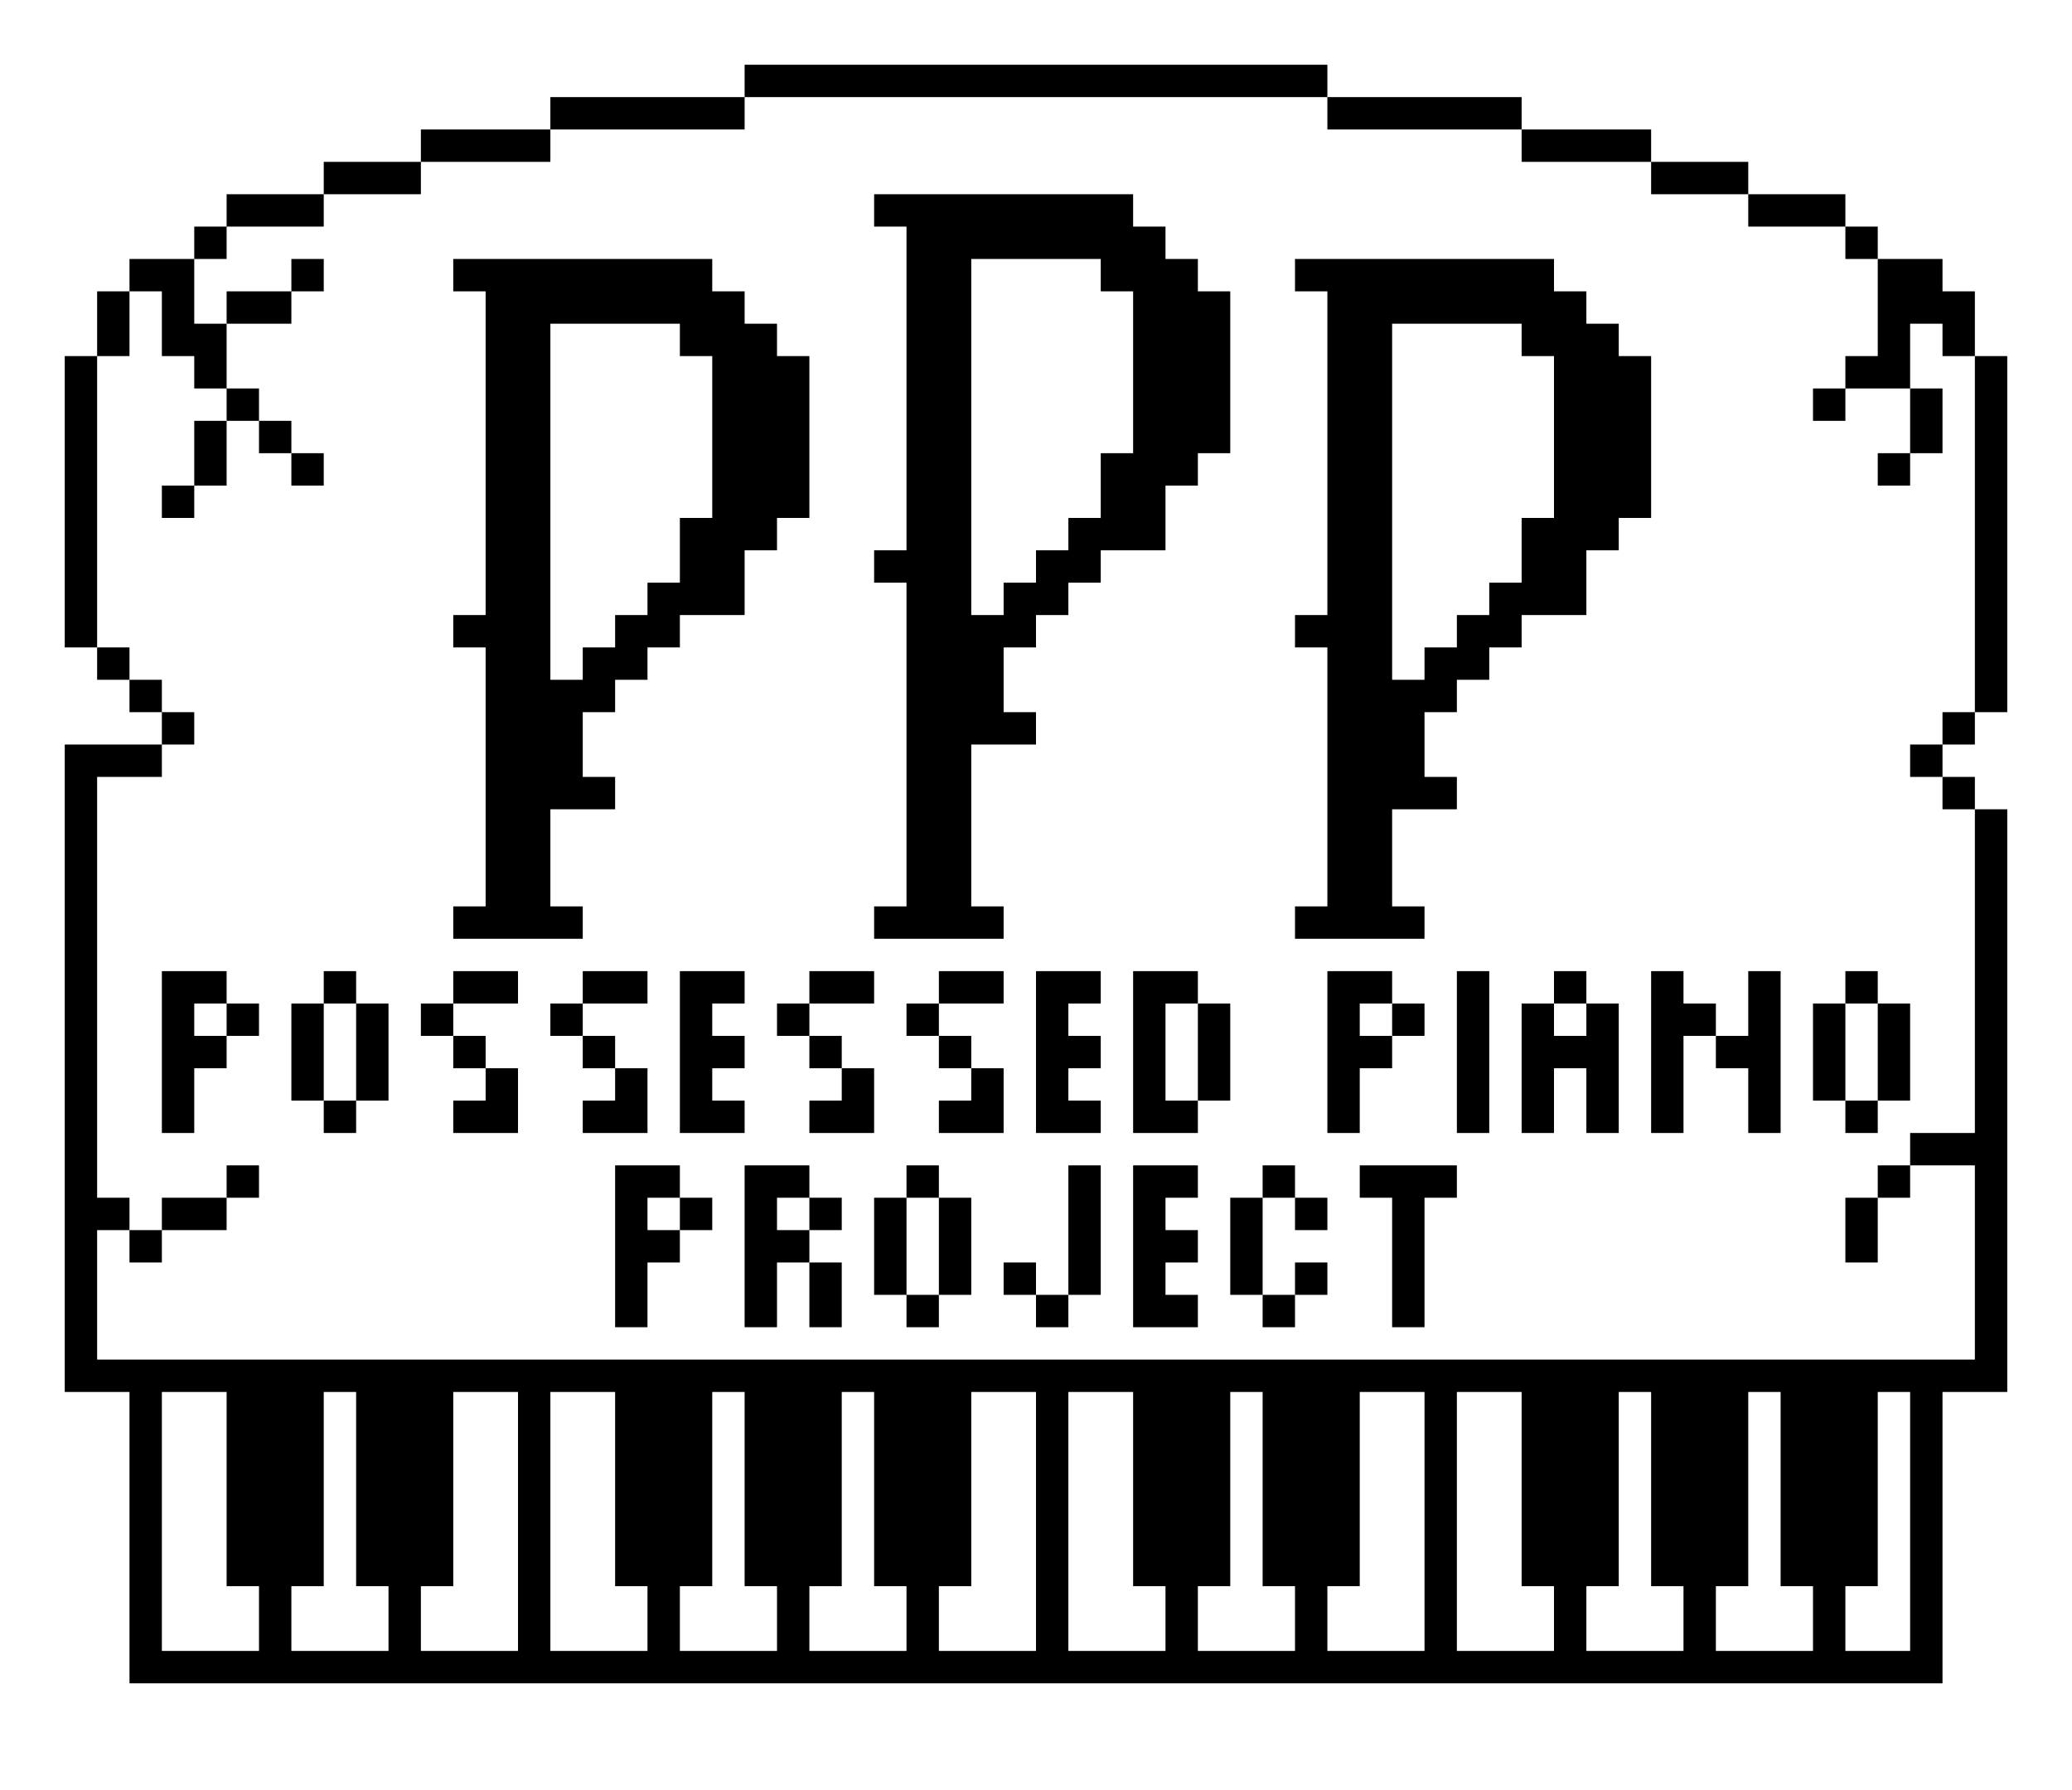 <?xml version="1.0" standalone="no"?>

<!DOCTYPE svg PUBLIC "-//W3C//DTD SVG 20010904//EN"

 "http://www.w3.org/TR/2001/REC-SVG-20010904/DTD/svg10.dtd">

<svg version="1.0" xmlns="http://www.w3.org/2000/svg"

 width="640pt" height="553pt" viewBox="0 0 640 553"

 preserveAspectRatio="xMidYMid meet">

<path fill="#000000" stroke="none" d="
M40 475

L40 430

L30 430

L20 430

L20 330

L20 230

L35 230

L50 230

L50 225

L50 220

L45 220

L40 220

L40 215

L40 210

L35 210

L30 210

L30 205

L30 200

L25 200

L20 200

L20 155

L20 110

L25 110

L30 110

L30 100

L30 90

L35 90

L40 90

L40 85

L40 80

L50 80

L60 80

L60 75

L60 70

L65 70

L70 70

L70 65

L70 60

L85 60

L100 60

L100 55

L100 50

L115 50

L130 50

L130 45

L130 40

L150 40

L170 40

L170 35

L170 30

L200 30

L230 30

L230 25

L230 20

L320 20

L410 20

L410 25

L410 30

L440 30

L470 30

L470 35

L470 40

L490 40

L510 40

L510 45

L510 50

L525 50

L540 50

L540 55

L540 60

L555 60

L570 60

L570 65

L570 70

L575 70

L580 70

L580 75

L580 80

L590 80

L600 80

L600 85

L600 90

L605 90

L610 90

L610 100

L610 110

L615 110

L620 110

L620 165

L620 220

L615 220

L610 220

L610 225

L610 230

L605 230

L600 230

L600 235

L600 240

L605 240

L610 240

L610 245

L610 250

L615 250

L620 250

L620 340

L620 430

L610 430

L600 430

L600 475

L600 520

L320 520

L40 520

L40 475

Z

M80 500

L80 490

L75 490

L70 490

L70 460

L70 430

L60 430

L50 430

L50 470

L50 510

L65 510

L80 510

L80 500

Z

M120 500

L120 490

L115 490

L110 490

L110 460

L110 430

L105 430

L100 430

L100 460

L100 490

L95 490

L90 490

L90 500

L90 510

L105 510

L120 510

L120 500

Z

M160 470

L160 430

L150 430

L140 430

L140 460

L140 490

L135 490

L130 490

L130 500

L130 510

L145 510

L160 510

L160 470

Z

M200 500

L200 490

L195 490

L190 490

L190 460

L190 430

L180 430

L170 430

L170 470

L170 510

L185 510

L200 510

L200 500

Z

M240 500

L240 490

L235 490

L230 490

L230 460

L230 430

L225 430

L220 430

L220 460

L220 490

L215 490

L210 490

L210 500

L210 510

L225 510

L240 510

L240 500

Z

M280 500

L280 490

L275 490

L270 490

L270 460

L270 430

L265 430

L260 430

L260 460

L260 490

L255 490

L250 490

L250 500

L250 510

L265 510

L280 510

L280 500

Z

M320 470

L320 430

L310 430

L300 430

L300 460

L300 490

L295 490

L290 490

L290 500

L290 510

L305 510

L320 510

L320 470

Z

M360 500

L360 490

L355 490

L350 490

L350 460

L350 430

L340 430

L330 430

L330 470

L330 510

L345 510

L360 510

L360 500

Z

M400 500

L400 490

L395 490

L390 490

L390 460

L390 430

L385 430

L380 430

L380 460

L380 490

L375 490

L370 490

L370 500

L370 510

L385 510

L400 510

L400 500

Z

M440 470

L440 430

L430 430

L420 430

L420 460

L420 490

L415 490

L410 490

L410 500

L410 510

L425 510

L440 510

L440 470

Z

M480 500

L480 490

L475 490

L470 490

L470 460

L470 430

L460 430

L450 430

L450 470

L450 510

L465 510

L480 510

L480 500

Z

M520 500

L520 490

L515 490

L510 490

L510 460

L510 430

L505 430

L500 430

L500 460

L500 490

L495 490

L490 490

L490 500

L490 510

L505 510

L520 510

L520 500

Z

M560 500

L560 490

L555 490

L550 490

L550 460

L550 430

L545 430

L540 430

L540 460

L540 490

L535 490

L530 490

L530 500

L530 510

L545 510

L560 510

L560 500

Z

M590 470

L590 430

L585 430

L580 430

L580 460

L580 490

L575 490

L570 490

L570 500

L570 510

L580 510

L590 510

L590 470

Z

M610 390

L610 360

L600 360

L590 360

L590 355

L590 350

L600 350

L610 350

L610 300

L610 250

L605 250

L600 250

L600 245

L600 240

L595 240

L590 240

L590 235

L590 230

L595 230

L600 230

L600 225

L600 220

L605 220

L610 220

L610 165

L610 110

L605 110

L600 110

L600 105

L600 100

L595 100

L590 100

L590 110

L590 120

L580 120

L570 120

L570 115

L570 110

L575 110

L580 110

L580 95

L580 80

L575 80

L570 80

L570 75

L570 70

L555 70

L540 70

L540 65

L540 60

L525 60

L510 60

L510 55

L510 50

L490 50

L470 50

L470 45

L470 40

L440 40

L410 40

L410 35

L410 30

L320 30

L230 30

L230 35

L230 40

L200 40

L170 40

L170 45

L170 50

L150 50

L130 50

L130 55

L130 60

L115 60

L100 60

L100 65

L100 70

L85 70

L70 70

L70 75

L70 80

L65 80

L60 80

L60 90

L60 100

L65 100

L70 100

L70 110

L70 120

L65 120

L60 120

L60 115

L60 110

L55 110

L50 110

L50 100

L50 90

L45 90

L40 90

L40 100

L40 110

L35 110

L30 110

L30 155

L30 200

L35 200

L40 200

L40 205

L40 210

L45 210

L50 210

L50 215

L50 220

L55 220

L60 220

L60 225

L60 230

L55 230

L50 230

L50 235

L50 240

L40 240

L30 240

L30 305

L30 370

L35 370

L40 370

L40 375

L40 380

L35 380

L30 380

L30 400

L30 420

L320 420

L610 420

L610 390

Z

M190 385

L190 360

L200 360

L210 360

L210 365

L210 370

L215 370

L220 370

L220 375

L220 380

L215 380

L210 380

L210 385

L210 390

L205 390

L200 390

L200 400

L200 410

L195 410

L190 410

L190 385

Z

M210 375

L210 370

L205 370

L200 370

L200 375

L200 380

L205 380

L210 380

L210 375

Z

M230 385

L230 360

L240 360

L250 360

L250 365

L250 370

L255 370

L260 370

L260 375

L260 380

L255 380

L250 380

L250 385

L250 390

L255 390

L260 390

L260 400

L260 410

L255 410

L250 410

L250 400

L250 390

L245 390

L240 390

L240 400

L240 410

L235 410

L230 410

L230 385

Z

M250 375

L250 370

L245 370

L240 370

L240 375

L240 380

L245 380

L250 380

L250 375

Z

M280 405

L280 400

L275 400

L270 400

L270 385

L270 370

L275 370

L280 370

L280 365

L280 360

L285 360

L290 360

L290 365

L290 370

L295 370

L300 370

L300 385

L300 400

L295 400

L290 400

L290 405

L290 410

L285 410

L280 410

L280 405

Z

M290 385

L290 370

L285 370

L280 370

L280 385

L280 400

L285 400

L290 400

L290 385

Z

M320 405

L320 400

L315 400

L310 400

L310 395

L310 390

L315 390

L320 390

L320 395

L320 400

L325 400

L330 400

L330 380

L330 360

L335 360

L340 360

L340 380

L340 400

L335 400

L330 400

L330 405

L330 410

L325 410

L320 410

L320 405

Z

M350 385

L350 360

L360 360

L370 360

L370 365

L370 370

L365 370

L360 370

L360 375

L360 380

L365 380

L370 380

L370 385

L370 390

L365 390

L360 390

L360 395

L360 400

L365 400

L370 400

L370 405

L370 410

L360 410

L350 410

L350 385

Z

M390 405

L390 400

L385 400

L380 400

L380 385

L380 370

L385 370

L390 370

L390 365

L390 360

L395 360

L400 360

L400 365

L400 370

L405 370

L410 370

L410 375

L410 380

L405 380

L400 380

L400 375

L400 370

L395 370

L390 370

L390 385

L390 400

L395 400

L400 400

L400 395

L400 390

L405 390

L410 390

L410 395

L410 400

L405 400

L400 400

L400 405

L400 410

L395 410

L390 410

L390 405

Z

M430 390

L430 370

L425 370

L420 370

L420 365

L420 360

L435 360

L450 360

L450 365

L450 370

L445 370

L440 370

L440 390

L440 410

L435 410

L430 410

L430 390

Z

M40 385

L40 380

L45 380

L50 380

L50 375

L50 370

L60 370

L70 370

L70 365

L70 360

L75 360

L80 360

L80 365

L80 370

L75 370

L70 370

L70 375

L70 380

L60 380

L50 380

L50 385

L50 390

L45 390

L40 390

L40 385

Z

M570 380

L570 370

L575 370

L580 370

L580 365

L580 360

L585 360

L590 360

L590 365

L590 370

L585 370

L580 370

L580 380

L580 390

L575 390

L570 390

L570 380

Z

M50 325

L50 300

L60 300

L70 300

L70 305

L70 310

L75 310

L80 310

L80 315

L80 320

L75 320

L70 320

L70 325

L70 330

L65 330

L60 330

L60 340

L60 350

L55 350

L50 350

L50 325

Z

M70 315

L70 310

L65 310

L60 310

L60 315

L60 320

L65 320

L70 320

L70 315

Z

M100 345

L100 340

L95 340

L90 340

L90 325

L90 310

L95 310

L100 310

L100 305

L100 300

L105 300

L110 300

L110 305

L110 310

L115 310

L120 310

L120 325

L120 340

L115 340

L110 340

L110 345

L110 350

L105 350

L100 350

L100 345

Z

M110 325

L110 310

L105 310

L100 310

L100 325

L100 340

L105 340

L110 340

L110 325

Z

M140 345

L140 340

L145 340

L150 340

L150 335

L150 330

L145 330

L140 330

L140 325

L140 320

L135 320

L130 320

L130 315

L130 310

L135 310

L140 310

L140 305

L140 300

L150 300

L160 300

L160 305

L160 310

L150 310

L140 310

L140 315

L140 320

L145 320

L150 320

L150 325

L150 330

L155 330

L160 330

L160 340

L160 350

L150 350

L140 350

L140 345

Z

M180 345

L180 340

L185 340

L190 340

L190 335

L190 330

L185 330

L180 330

L180 325

L180 320

L175 320

L170 320

L170 315

L170 310

L175 310

L180 310

L180 305

L180 300

L190 300

L200 300

L200 305

L200 310

L190 310

L180 310

L180 315

L180 320

L185 320

L190 320

L190 325

L190 330

L195 330

L200 330

L200 340

L200 350

L190 350

L180 350

L180 345

Z

M210 325

L210 300

L220 300

L230 300

L230 305

L230 310

L225 310

L220 310

L220 315

L220 320

L225 320

L230 320

L230 325

L230 330

L225 330

L220 330

L220 335

L220 340

L225 340

L230 340

L230 345

L230 350

L220 350

L210 350

L210 325

Z

M250 345

L250 340

L255 340

L260 340

L260 335

L260 330

L255 330

L250 330

L250 325

L250 320

L245 320

L240 320

L240 315

L240 310

L245 310

L250 310

L250 305

L250 300

L260 300

L270 300

L270 305

L270 310

L260 310

L250 310

L250 315

L250 320

L255 320

L260 320

L260 325

L260 330

L265 330

L270 330

L270 340

L270 350

L260 350

L250 350

L250 345

Z

M290 345

L290 340

L295 340

L300 340

L300 335

L300 330

L295 330

L290 330

L290 325

L290 320

L285 320

L280 320

L280 315

L280 310

L285 310

L290 310

L290 305

L290 300

L300 300

L310 300

L310 305

L310 310

L300 310

L290 310

L290 315

L290 320

L295 320

L300 320

L300 325

L300 330

L305 330

L310 330

L310 340

L310 350

L300 350

L290 350

L290 345

Z

M320 325

L320 300

L330 300

L340 300

L340 305

L340 310

L335 310

L330 310

L330 315

L330 320

L335 320

L340 320

L340 325

L340 330

L335 330

L330 330

L330 335

L330 340

L335 340

L340 340

L340 345

L340 350

L330 350

L320 350

L320 325

Z

M350 325

L350 300

L360 300

L370 300

L370 305

L370 310

L375 310

L380 310

L380 325

L380 340

L375 340

L370 340

L370 345

L370 350

L360 350

L350 350

L350 325

Z

M370 325

L370 310

L365 310

L360 310

L360 325

L360 340

L365 340

L370 340

L370 325

Z

M410 325

L410 300

L420 300

L430 300

L430 305

L430 310

L435 310

L440 310

L440 315

L440 320

L435 320

L430 320

L430 325

L430 330

L425 330

L420 330

L420 340

L420 350

L415 350

L410 350

L410 325

Z

M430 315

L430 310

L425 310

L420 310

L420 315

L420 320

L425 320

L430 320

L430 315

Z

M450 325

L450 300

L455 300

L460 300

L460 325

L460 350

L455 350

L450 350

L450 325

Z

M470 330

L470 310

L475 310

L480 310

L480 305

L480 300

L485 300

L490 300

L490 305

L490 310

L495 310

L500 310

L500 330

L500 350

L495 350

L490 350

L490 340

L490 330

L485 330

L480 330

L480 340

L480 350

L475 350

L470 350

L470 330

Z

M490 315

L490 310

L485 310

L480 310

L480 315

L480 320

L485 320

L490 320

L490 315

Z

M510 325

L510 300

L515 300

L520 300

L520 305

L520 310

L525 310

L530 310

L530 315

L530 320

L535 320

L540 320

L540 310

L540 300

L545 300

L550 300

L550 325

L550 350

L545 350

L540 350

L540 340

L540 330

L535 330

L530 330

L530 325

L530 320

L525 320

L520 320

L520 335

L520 350

L515 350

L510 350

L510 325

Z

M570 345

L570 340

L565 340

L560 340

L560 325

L560 310

L565 310

L570 310

L570 305

L570 300

L575 300

L580 300

L580 305

L580 310

L585 310

L590 310

L590 325

L590 340

L585 340

L580 340

L580 345

L580 350

L575 350

L570 350

L570 345

Z

M580 325

L580 310

L575 310

L570 310

L570 325

L570 340

L575 340

L580 340

L580 325

Z

M140 285

L140 280

L145 280

L150 280

L150 240

L150 200

L145 200

L140 200

L140 195

L140 190

L145 190

L150 190

L150 140

L150 90

L145 90

L140 90

L140 85

L140 80

L180 80

L220 80

L220 85

L220 90

L225 90

L230 90

L230 95

L230 100

L235 100

L240 100

L240 105

L240 110

L245 110

L250 110

L250 135

L250 160

L245 160

L240 160

L240 165

L240 170

L235 170

L230 170

L230 180

L230 190

L220 190

L210 190

L210 195

L210 200

L205 200

L200 200

L200 205

L200 210

L195 210

L190 210

L190 215

L190 220

L185 220

L180 220

L180 230

L180 240

L185 240

L190 240

L190 245

L190 250

L180 250

L170 250

L170 265

L170 280

L175 280

L180 280

L180 285

L180 290

L160 290

L140 290

L140 285

Z

M180 205

L180 200

L185 200

L190 200

L190 195

L190 190

L195 190

L200 190

L200 185

L200 180

L205 180

L210 180

L210 170

L210 160

L215 160

L220 160

L220 135

L220 110

L215 110

L210 110

L210 105

L210 100

L190 100

L170 100

L170 155

L170 210

L175 210

L180 210

L180 205

Z

M270 285

L270 280

L275 280

L280 280

L280 230

L280 180

L275 180

L270 180

L270 175

L270 170

L275 170

L280 170

L280 120

L280 70

L275 70

L270 70

L270 65

L270 60

L310 60

L350 60

L350 65

L350 70

L355 70

L360 70

L360 75

L360 80

L365 80

L370 80

L370 85

L370 90

L375 90

L380 90

L380 115

L380 140

L375 140

L370 140

L370 145

L370 150

L365 150

L360 150

L360 160

L360 170

L350 170

L340 170

L340 175

L340 180

L335 180

L330 180

L330 185

L330 190

L325 190

L320 190

L320 195

L320 200

L315 200

L310 200

L310 210

L310 220

L315 220

L320 220

L320 225

L320 230

L310 230

L300 230

L300 255

L300 280

L305 280

L310 280

L310 285

L310 290

L290 290

L270 290

L270 285

Z

M310 185

L310 180

L315 180

L320 180

L320 175

L320 170

L325 170

L330 170

L330 165

L330 160

L335 160

L340 160

L340 150

L340 140

L345 140

L350 140

L350 115

L350 90

L345 90

L340 90

L340 85

L340 80

L320 80

L300 80

L300 135

L300 190

L305 190

L310 190

L310 185

Z

M400 285

L400 280

L405 280

L410 280

L410 240

L410 200

L405 200

L400 200

L400 195

L400 190

L405 190

L410 190

L410 140

L410 90

L405 90

L400 90

L400 85

L400 80

L440 80

L480 80

L480 85

L480 90

L485 90

L490 90

L490 95

L490 100

L495 100

L500 100

L500 105

L500 110

L505 110

L510 110

L510 135

L510 160

L505 160

L500 160

L500 165

L500 170

L495 170

L490 170

L490 180

L490 190

L480 190

L470 190

L470 195

L470 200

L465 200

L460 200

L460 205

L460 210

L455 210

L450 210

L450 215

L450 220

L445 220

L440 220

L440 230

L440 240

L445 240

L450 240

L450 245

L450 250

L440 250

L430 250

L430 265

L430 280

L435 280

L440 280

L440 285

L440 290

L420 290

L400 290

L400 285

Z

M440 205

L440 200

L445 200

L450 200

L450 195

L450 190

L455 190

L460 190

L460 185

L460 180

L465 180

L470 180

L470 170

L470 160

L475 160

L480 160

L480 135

L480 110

L475 110

L470 110

L470 105

L470 100

L450 100

L430 100

L430 155

L430 210

L435 210

L440 210

L440 205

Z

M50 155

L50 150

L55 150

L60 150

L60 140

L60 130

L65 130

L70 130

L70 125

L70 120

L75 120

L80 120

L80 125

L80 130

L85 130

L90 130

L90 135

L90 140

L95 140

L100 140

L100 145

L100 150

L95 150

L90 150

L90 145

L90 140

L85 140

L80 140

L80 135

L80 130

L75 130

L70 130

L70 140

L70 150

L65 150

L60 150

L60 155

L60 160

L55 160

L50 160

L50 155

Z

M580 145

L580 140

L585 140

L590 140

L590 130

L590 120

L595 120

L600 120

L600 130

L600 140

L595 140

L590 140

L590 145

L590 150

L585 150

L580 150

L580 145

Z

M560 125

L560 120

L565 120

L570 120

L570 125

L570 130

L565 130

L560 130

L560 125

Z

M70 95

L70 90

L80 90

L90 90

L90 85

L90 80

L95 80

L100 80

L100 85

L100 90

L95 90

L90 90

L90 95

L90 100

L80 100

L70 100

L70 95

Z

"/>

<path fill="#ffffff" stroke="none" d="
"/>

</svg>

